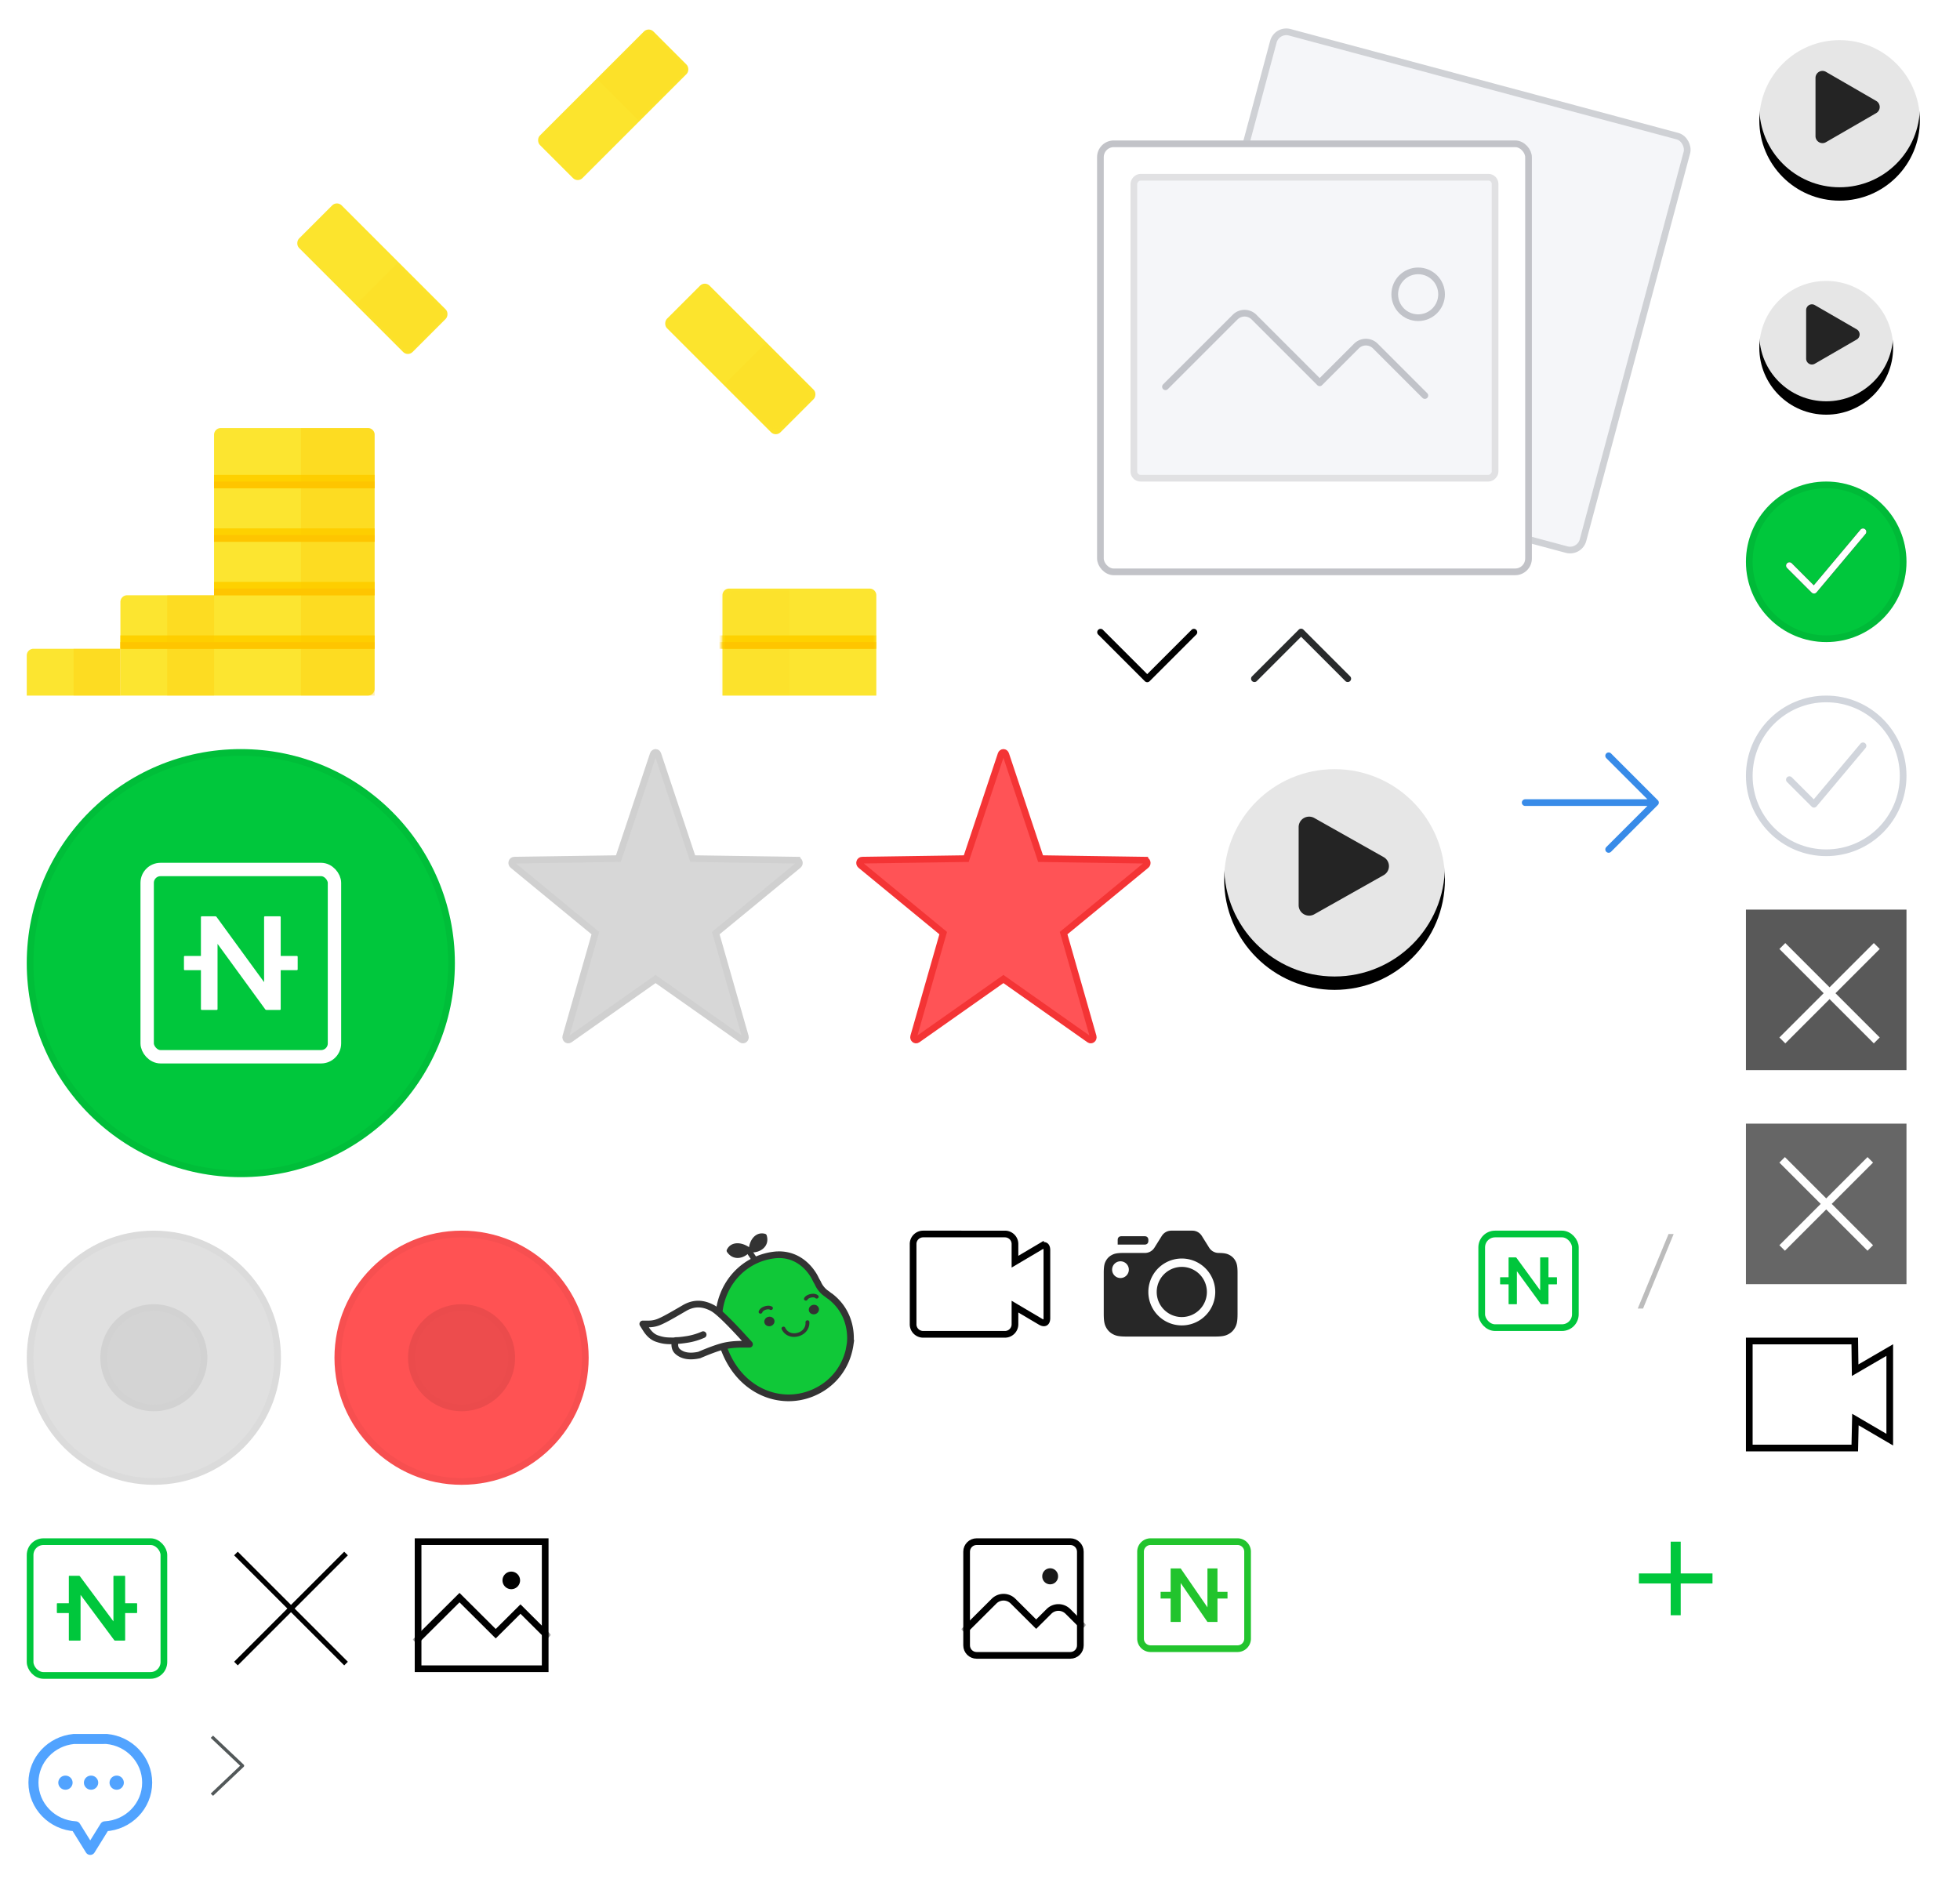 <?xml version="1.0" encoding="utf-8"?><svg width="293" height="282" viewBox="0 0 293 282" xmlns="http://www.w3.org/2000/svg" xmlns:xlink="http://www.w3.org/1999/xlink"><svg width="29" height="24" viewBox="-4 -4 29 24" id="icon_arror_right_21x16_blue" x="223" y="108" xmlns="http://www.w3.org/2000/svg"><path d="M13.477 1l7 7-7 7m7-7H1" fill="none" fill-rule="evenodd" stroke="#388BE8" stroke-linecap="round" stroke-linejoin="round"/></svg><svg width="23" height="16" viewBox="-4 -4 23 16" id="icon_arrow_down_15x8_black" x="160" y="90" xmlns="http://www.w3.org/2000/svg"><path fill-rule="evenodd" d="M7.5 8a.502.502 0 01-.354-.146l-7-7A.502.502 0 01.854.146L7.5 6.793 14.146.146a.502.502 0 01.708.708l-7 7A.502.502 0 017.5 8"/></svg><svg width="23" height="17" viewBox="-4 -4 23 17" id="icon_arrow_down_15x9_white" x="223" y="132" xmlns="http://www.w3.org/2000/svg"><path fill="#FFF" fill-rule="evenodd" d="M7.778 8.383L15 1.063 14 0 7.5 6.538 1 0 0 1.063l7.222 7.32a.39.39 0 00.556 0z"/></svg><svg width="27" height="27" viewBox="-4 -4 27 27" id="icon_arrow_left_19x19_white" x="86" y="226" xmlns="http://www.w3.org/2000/svg"><path d="M9 1L1 9.5 9 18M1 9.5h17.878" fill="none" fill-rule="evenodd" stroke="#FFF" stroke-width="1.5"/></svg><svg width="14" height="18" viewBox="-4 -4 14 18" id="icon_arrow_right_6x10_gray" x="27" y="255" xmlns="http://www.w3.org/2000/svg"><path fill="#525859" fill-rule="evenodd" d="M5.5 5a.23.23 0 01-.073.167L.852 9.5.5 9.167 4.899 5 .5.833.852.5l4.575 4.333A.23.23 0 015.5 5"/></svg><svg width="23" height="16" viewBox="-4 -4 23 16" id="icon_arrow_up_15x8_black" x="183" y="90" xmlns="http://www.w3.org/2000/svg"><path fill="#292b2c" fill-rule="evenodd" d="M7.5 0a.502.502 0 00-.354.146l-7 7a.502.502 0 00.708.708L7.5 1.207l6.646 6.647a.502.502 0 00.708-.708l-7-7A.502.502 0 007.5 0"/></svg><svg width="23" height="17" viewBox="-4 -4 23 17" id="icon_arrow_up_15x9_white" x="72" y="160" xmlns="http://www.w3.org/2000/svg"><path fill="#FFF" fill-rule="evenodd" d="M7.778.117L15 7.437 14 8.5 7.5 1.962 1 8.5 0 7.437 7.222.117a.39.39 0 01.556 0z"/></svg><svg width="27" height="26" viewBox="-4 -4 27 26" id="icon_attach_comment_19x18_white" x="113" y="226" xmlns="http://www.w3.org/2000/svg"><g fill="none" fill-rule="evenodd"><path stroke="#FFF" stroke-linejoin="round" d="M18 7.524C18 4.106 15.336 1.303 11.936 1l-4.894.002C3.653 1.314 1 4.113 1 7.524c0 3.497 2.79 6.346 6.301 6.535l2.19 3.527 2.188-3.527C15.199 13.881 18 11.027 18 7.524z"/><path fill="#FFF" d="M10.432 7.533a.812.812 0 01-.818.805.812.812 0 01-.818-.805.81.81 0 01.818-.803.81.81 0 01.818.803zm3.83 0a.812.812 0 01-.818.805.812.812 0 01-.818-.805.81.81 0 01.818-.803.81.81 0 01.818.803zm-7.66 0a.812.812 0 01-.819.805.812.812 0 01-.818-.805.81.81 0 01.818-.803c.453 0 .819.36.819.803z"/></g></svg><svg width="97" height="90" viewBox="-4 -4 97 90" id="icon_attach_graphic_89x82_gray" x="160" xmlns="http://www.w3.org/2000/svg"><g fill="none" fill-rule="evenodd" transform="translate(0 -1)"><rect width="64" height="64" x="17.5" y="8.5" fill="#F5F6F9" stroke="#CFD1D5" rx="2" transform="rotate(15 49.5 40.5)"/><g transform="translate(0 18)"><rect width="64" height="64" x=".5" y=".5" fill="#FFF" stroke="#C2C3C8" rx="2"/><g transform="matrix(-1 0 0 1 60 5)"><rect width="54" height="45" x=".5" y=".5" fill="#F5F6F9" stroke="#E1E1E3" rx="1"/><circle cx="12" cy="18" r="3.5" stroke="#C1C3C9"/><path stroke="#C1C3C9" stroke-linecap="round" stroke-linejoin="round" d="M11 33.137l7.398-7.398a2 2 0 012.829 0l5.492 5.492 9.816-9.817a2 2 0 012.829 0l10.41 10.41"/></g></g></g></svg><svg width="26" height="26" viewBox="-4 -4 26 26" id="icon_attach_photo_18x18_black" x="140" y="226" xmlns="http://www.w3.org/2000/svg"><defs><path d="M0 16.005C0 17.107.893 18 1.995 18h14.01A1.995 1.995 0 0018 16.005V1.995A1.995 1.995 0 0016.005 0H1.995A1.995 1.995 0 000 1.995v14.01z" id="aja"/></defs><g fill="none" fill-rule="evenodd"><g><mask id="ajb" fill="#fff"><use xlink:href="#aja"/></mask><path stroke="#000" d="M.5 16.005c0 .826.669 1.495 1.495 1.495h14.01c.826 0 1.495-.669 1.495-1.495V1.995C17.5 1.17 16.831.5 16.005.5H1.995C1.17.5.5 1.169.5 1.995v14.01z"/><path d="M.035 13.942l4.568-4.55a2.012 2.012 0 012.83-.008l3.464 3.45 1.918-1.909c.78-.776 2.04-.78 2.83.006l2.39 2.38" stroke="#000" mask="url(#ajb)"/></g><path d="M14.17 5.661a1.182 1.182 0 11-2.363.001 1.182 1.182 0 012.364-.001" fill="#000" opacity=".9"/></g></svg><svg width="32" height="32" viewBox="-4 -4 32 32" id="icon_attach_play_24x24_black" x="257" y="36" xmlns="http://www.w3.org/2000/svg"><defs><filter id="aka" width="140%" height="140%" x="-20%" filterUnits="objectBoundingBox"><feOffset dy="2" in="SourceAlpha" result="shadowOffsetOuter1"/><feGaussianBlur in="shadowOffsetOuter1" result="shadowBlurOuter1" stdDeviation="1"/><feComposite in="shadowBlurOuter1" in2="SourceAlpha" operator="out" result="shadowBlurOuter1"/><feColorMatrix in="shadowBlurOuter1" values="0 0 0 0 0 0 0 0 0 0 0 0 0 0 0 0 0 0 0.2 0"/></filter><path id="akb" d="M20 10c0 5.523-4.477 10-10 10S0 15.523 0 10 4.477 0 10 0s10 4.477 10 10"/></defs><g fill="none" fill-rule="evenodd"><g transform="translate(2)"><use fill="#000" filter="url(#aka)" xlink:href="#akb"/><use fill="#FFF" fill-opacity="0" xlink:href="#akb"/></g><path fill="#FFF" d="M22 10c0 5.523-4.477 10-10 10S2 15.523 2 10 6.477 0 12 0s10 4.477 10 10" opacity=".9"/><path fill="#242424" d="M16.567 9.244l-6.272-3.628a.855.855 0 00-.86 0A.873.873 0 009 6.372v7.256c0 .31.166.6.434.756a.859.859 0 00.862-.001l6.27-3.627a.878.878 0 000-1.512"/></g></svg><svg width="36" height="36" viewBox="-4 -4 36 36" id="icon_attach_play_28x28_black" x="257" xmlns="http://www.w3.org/2000/svg"><defs><filter id="ala" width="133.3%" height="133.3%" x="-16.7%" y="-8.3%" filterUnits="objectBoundingBox"><feOffset dy="2" in="SourceAlpha" result="shadowOffsetOuter1"/><feGaussianBlur in="shadowOffsetOuter1" result="shadowBlurOuter1" stdDeviation="1"/><feComposite in="shadowBlurOuter1" in2="SourceAlpha" operator="out" result="shadowBlurOuter1"/><feColorMatrix in="shadowBlurOuter1" values="0 0 0 0 0 0 0 0 0 0 0 0 0 0 0 0 0 0 0.2 0"/></filter><path id="alb" d="M24 12c0 6.627-5.373 12-12 12S0 18.627 0 12 5.373 0 12 0s12 5.373 12 12"/></defs><g fill="none" fill-rule="evenodd"><g transform="translate(2)"><use fill="#000" filter="url(#ala)" xlink:href="#alb"/><use fill="#FFF" fill-opacity="0" xlink:href="#alb"/></g><path fill="#FFF" d="M14 24C7.373 24 2 18.627 2 12S7.373 0 14 0s12 5.373 12 12-5.373 12-12 12z" opacity=".9"/><path fill="#242424" d="M19.48 11.093l-7.527-4.354a1.035 1.035 0 00-1.031 0 1.053 1.053 0 00-.523.908v8.707c0 .373.2.72.522.906a1.023 1.023 0 001.035 0l7.524-4.352a1.054 1.054 0 00.001-1.815"/></g></svg><svg width="47" height="47" viewBox="-4 -4 47 47" id="icon_attach_play_39x39_black" x="176" y="108" xmlns="http://www.w3.org/2000/svg"><defs><filter id="ama" width="133.3%" height="133.3%" x="-16.7%" y="-10.6%" filterUnits="objectBoundingBox"><feOffset dy="2" in="SourceAlpha" result="shadowOffsetOuter1"/><feGaussianBlur in="shadowOffsetOuter1" result="shadowBlurOuter1" stdDeviation="1.5"/><feComposite in="shadowBlurOuter1" in2="SourceAlpha" operator="out" result="shadowBlurOuter1"/><feColorMatrix in="shadowBlurOuter1" values="0 0 0 0 0 0 0 0 0 0 0 0 0 0 0 0 0 0 0.2 0"/></filter><path id="amb" d="M33 16.5C33 25.612 25.613 33 16.5 33S0 25.612 0 16.5C0 7.387 7.387 0 16.5 0S33 7.387 33 16.5"/></defs><g fill="none" fill-rule="evenodd"><g transform="translate(3 1)"><use fill="#000" filter="url(#ama)" xlink:href="#amb"/><use fill="#FFF" fill-opacity="0" xlink:href="#amb"/></g><path fill="#FFF" d="M36 17.5C36 26.612 28.613 34 19.5 34S3 26.612 3 17.5C3 8.387 10.387 1 19.5 1S36 8.387 36 17.5" opacity=".9"/><path fill="#242424" d="M26.844 16.151l-10.368-5.848a1.585 1.585 0 00-1.55.001 1.556 1.556 0 00-.792 1.35v11.693c0 .555.304 1.073.792 1.349a1.577 1.577 0 001.554-.002l10.362-5.844c.49-.277.792-.794.792-1.35s-.302-1.073-.79-1.349"/></g></svg><svg width="29" height="24" viewBox="-4 -4 29 24" id="icon_attach_video_21x16_black" x="132" y="180" xmlns="http://www.w3.org/2000/svg"><path d="M19.532 2.39l-3.805 2.251V1.993c0-.825-.672-1.493-1.506-1.493H2.006C1.174.5.5 1.17.5 1.994v12.012c0 .825.672 1.494 1.506 1.494h12.215a1.5 1.5 0 001.506-1.493V11.36l3.805 2.25c.614.364.968.162.968-.543V2.934c0-.715-.347-.911-.968-.543z" stroke="#000" fill="none" fill-rule="evenodd"/></svg><svg width="28" height="24" viewBox="-4 -4 28 24" id="icon_camera_20x16_black" x="161" y="180" xmlns="http://www.w3.org/2000/svg"><path fill="#101010" fill-rule="evenodd" d="M2.991 3.333H17.01c1.04 0 1.417.109 1.797.312.38.203.679.502.882.882.204.38.312.757.312 1.798v6.09c0 1.189-.124 1.62-.356 2.054a2.423 2.423 0 01-1.008 1.008c-.435.233-.866.356-2.055.356H3.42c-1.19 0-1.62-.123-2.055-.356A2.423 2.423 0 01.356 14.47C.124 14.035 0 13.604 0 12.415v-6.09c0-1.04.108-1.418.312-1.798a2.12 2.12 0 01.882-.882c.38-.203.757-.312 1.797-.312zm8.676 10.834a5 5 0 100-10 5 5 0 000 10zm0-1.25a3.75 3.75 0 110-7.5 3.75 3.75 0 010 7.5zM2.5 7.083a1.25 1.25 0 100-2.5 1.25 1.25 0 000 2.5zm.224-6.25h3.364c.148 0 .241.024.323.067a.454.454 0 01.189.19.646.646 0 01.067.322v.092a.646.646 0 01-.067.324.454.454 0 01-.19.189.646.646 0 01-.322.066H2.083v-.609c0-.223.024-.303.067-.385A.454.454 0 012.34.9c.08-.043.161-.067.384-.067zm2.693 2.5h.743c.574 0 1.108-.296 1.413-.783L8.677.783A1.667 1.667 0 0110.09 0h3.153c.575 0 1.109.296 1.413.783L15.76 2.55c.305.487.84.783 1.414.783h.326H5.417z" opacity=".9"/></svg><svg width="28" height="24" viewBox="-4 -4 28 24" id="icon_camera_20x16_white" x="189" y="180" xmlns="http://www.w3.org/2000/svg"><path fill="#FFF" fill-rule="evenodd" d="M2.991 3.333H17.01c1.04 0 1.417.109 1.797.312.38.203.679.502.882.882.204.38.312.757.312 1.798v6.09c0 1.189-.124 1.62-.356 2.054a2.423 2.423 0 01-1.008 1.008c-.435.233-.866.356-2.055.356H3.42c-1.19 0-1.62-.123-2.055-.356A2.423 2.423 0 01.356 14.47C.124 14.035 0 13.604 0 12.415v-6.09c0-1.04.108-1.418.312-1.798a2.12 2.12 0 01.882-.882c.38-.203.757-.312 1.797-.312zm8.676 10.834a5 5 0 100-10 5 5 0 000 10zm0-1.25a3.75 3.75 0 110-7.5 3.75 3.75 0 010 7.5zM2.5 7.083a1.25 1.25 0 100-2.5 1.25 1.25 0 000 2.5zm.224-6.25h3.364c.148 0 .241.024.323.067a.454.454 0 01.189.19.646.646 0 01.067.322v.092a.646.646 0 01-.067.324.454.454 0 01-.19.189.646.646 0 01-.322.066H2.083v-.609c0-.223.024-.303.067-.385A.454.454 0 012.34.9c.08-.043.161-.067.384-.067zm2.693 2.5h.743c.574 0 1.108-.296 1.413-.783L8.677.783A1.667 1.667 0 0110.09 0h3.153c.575 0 1.109.296 1.413.783L15.76 2.55c.305.487.84.783 1.414.783h.326H5.417z"/></svg><svg width="18" height="15" viewBox="-4 -4 18 15" id="icon_check_10x7_white" x="206" y="90" xmlns="http://www.w3.org/2000/svg"><path fill="#FFF" fill-rule="evenodd" d="M3.553 7L0 3.476l.695-.68 2.844 2.821L9.284 0 10 .7 3.75 6.812z"/></svg><svg width="32" height="32" viewBox="-4 -4 32 32" id="icon_check_24x24_green" x="257" y="68" xmlns="http://www.w3.org/2000/svg"><defs><filter x="-12.5%" y="-15.4%" width="125%" height="130.8%" filterUnits="objectBoundingBox" id="arc"><feOffset in="SourceAlpha" result="shadowOffsetOuter1"/><feGaussianBlur stdDeviation=".5" in="shadowOffsetOuter1" result="shadowBlurOuter1"/><feColorMatrix values="0 0 0 0 0 0 0 0 0 0 0 0 0 0 0 0 0 0 0.1 0" in="shadowBlurOuter1"/></filter><circle id="ara" cx="12" cy="12" r="12"/><path d="M10.142 15.506l6.987-8.327a.5.5 0 01.766.642l-7.337 8.745a.5.5 0 01-.767 0 .506.506 0 01-.038-.035l-3.607-3.606a.5.5 0 01.708-.708l3.288 3.289z" id="ard"/></defs><g fill="none" fill-rule="evenodd"><mask id="arb" fill="#fff"><use xlink:href="#ara"/></mask><use fill="#00C73C" xlink:href="#ara"/><circle stroke-opacity=".067" stroke="#000" cx="12" cy="12" r="11.5"/><g mask="url(#arb)"><use fill="#000" filter="url(#arc)" xlink:href="#ard"/><use fill="#FFF" xlink:href="#ard"/></g></g></svg><svg width="32" height="32" viewBox="-4 -4 32 32" id="icon_check_24x24_white" x="257" y="100" xmlns="http://www.w3.org/2000/svg"><defs><circle id="asa" cx="12" cy="12" r="12"/></defs><g fill="none" fill-rule="evenodd"><mask id="asb" fill="#fff"><use xlink:href="#asa"/></mask><use fill="#FFF" xlink:href="#asa"/><circle stroke="#D1D5DC" cx="12" cy="12" r="11.5"/><g mask="url(#asb)" fill="#D1D5DC"><path d="M10.142 15.506l6.987-8.327a.5.5 0 01.766.642l-7.337 8.745a.5.5 0 01-.767 0 .506.506 0 01-.038-.035l-3.607-3.606a.5.5 0 11.708-.708l3.288 3.289z"/></g></g></svg><svg width="46" height="46" viewBox="-4 -4 46 46" id="icon_circle_38x38_gray" y="180" xmlns="http://www.w3.org/2000/svg"><g fill="none" fill-rule="evenodd"><circle cx="19" cy="19" r="18.5" fill="#E0E0E0" stroke="#DBDBDB"/><circle cx="19" cy="19" r="7.5" fill="#D4D4D4" stroke="#D2D2D2"/></g></svg><svg width="46" height="46" viewBox="-4 -4 46 46" id="icon_circle_38x38_red" x="46" y="180" xmlns="http://www.w3.org/2000/svg"><g fill="none" fill-rule="evenodd"><circle cx="19" cy="19" r="18.5" fill="#FF5253" stroke="#F74F50"/><circle cx="19" cy="19" r="7.5" fill="#ED4C4D" stroke="#EB4B4C"/></g></svg><svg width="32" height="32" viewBox="-4 -4 32 32" id="icon_close_box_24x24_black" x="257" y="132" xmlns="http://www.w3.org/2000/svg"><g fill="none" fill-rule="evenodd"><path fill="#000" opacity=".65" d="M0 0h24v24H0z"/><path fill="#FFF" d="M12.5 11.617L5.883 5 5 5.883l6.617 6.617L5 19.117l.883.883 6.617-6.617L19.117 20l.883-.883-6.617-6.617L20 5.883 19.117 5z"/></g></svg><svg width="160" height="108" viewBox="-4 -4 160 108" id="icon_coin_152x100" xmlns="http://www.w3.org/2000/svg"><defs><rect id="awc" x="0" y="0" width="24" height="9" rx="1"/><rect id="awe" x="0" y="0" width="24" height="9" rx="1"/><rect id="awg" x="0" y="0" width="24" height="9" rx="1"/><path d="M1 0h21a1 1 0 011 1v15H0V1a1 1 0 011-1z" id="awa"/></defs><g fill="none" fill-rule="evenodd"><path d="M29 60h22a1 1 0 011 1v38a1 1 0 01-1 1H28V61a1 1 0 011-1zM15 85h13v15H14V86a1 1 0 011-1z" fill="#FCE530"/><path fill="#FED100" d="M28 67h24v2H28zM28 75h24v2H28zM28 83h24v2H28zM14 91h38v2H14z"/><path fill="#FEC500" d="M14 92h38v1H14zM28 84h24v1H28zM28 76h24v1H28zM28 68h24v1H28z"/><path d="M41 60h10a1 1 0 011 1v39H41V60zM21 85h7v15h-7z" fill="#FFC500" opacity=".3"/><path d="M1 93h13v7H0v-6a1 1 0 011-1z" fill="#FCE530"/><path fill="#FFC500" opacity=".3" d="M7 93h7v7H7z"/><g><g transform="matrix(-1 0 0 1 127 84)"><mask id="awb" fill="#fff"><use xlink:href="#awa"/></mask><use fill="#FCE530" xlink:href="#awa"/><path fill="#FFC500" opacity=".3" mask="url(#awb)" d="M13 0h16v16H13z"/><path fill="#FED100" mask="url(#awb)" d="M0 7h25v2H0z"/><path fill="#FEC500" mask="url(#awb)" d="M0 8h25v1H0z"/></g></g><g transform="rotate(45 -8.203 68.966)"><mask id="awd" fill="#fff"><use xlink:href="#awc"/></mask><use fill="#FCE42D" xlink:href="#awc"/><path d="M13 0h10a1 1 0 011 1v7a1 1 0 01-1 1H13V0z" fill="#FFC500" opacity=".3" mask="url(#awd)"/></g><g transform="rotate(45 4.812 141.357)"><mask id="awf" fill="#fff"><use xlink:href="#awe"/></mask><use fill="#FCE42D" xlink:href="#awe"/><path d="M13 0h10a1 1 0 011 1v7a1 1 0 01-1 1H13V0z" fill="#FFC500" opacity=".3" mask="url(#awf)"/></g><g transform="scale(1 -1) rotate(45 69.35 87.755)"><mask id="awh" fill="#fff"><use xlink:href="#awg"/></mask><use fill="#FCE42D" xlink:href="#awg"/><path d="M13 0h10a1 1 0 011 1v7a1 1 0 01-1 1H13V0z" fill="#FFC500" opacity=".3" mask="url(#awh)"/></g></g></svg><svg width="27" height="27" viewBox="-4 -4 27 27" id="icon_comment_17x17_blue" y="255" xmlns="http://www.w3.org/2000/svg"><g fill="none" fill-rule="evenodd" stroke="#51A3FF"><path stroke-linejoin="round" stroke-width="1.5" d="M18 7.524C18 4.106 15.336 1.303 11.936 1l-4.894.002C3.653 1.314 1 4.113 1 7.524c0 3.497 2.79 6.346 6.301 6.535l2.19 3.527 2.188-3.527C15.199 13.881 18 11.027 18 7.524z"/><path fill="#51A3FF" stroke-width=".5" d="M10.432 7.533a.812.812 0 01-.818.805.812.812 0 01-.818-.805.81.81 0 01.818-.803.81.81 0 01.818.803zm3.83 0a.812.812 0 01-.818.805.812.812 0 01-.818-.805.81.81 0 01.818-.803.81.81 0 01.818.803zm-7.66 0a.812.812 0 01-.819.805.812.812 0 01-.818-.805.81.81 0 01.818-.803c.453 0 .819.36.819.803z"/></g></svg><svg width="28" height="28" viewBox="-4 -4 28 28" id="icon_gallery_20x20_black" x="58" y="226" xmlns="http://www.w3.org/2000/svg"><defs><path id="aya" d="M0 20h20V0H0z"/></defs><g fill="none" fill-rule="evenodd"><mask id="ayb" fill="#fff"><use xlink:href="#aya"/></mask><path stroke="#000" d="M.5 19.5h19V.5H.5v19z"/><path stroke="#000" mask="url(#ayb)" d="M.04 15.49L6.69 8.867l5.417 5.395 3.7-3.684 4.231 4.214"/><path d="M15.745 6.29a1.313 1.313 0 11-2.626.001 1.313 1.313 0 012.626-.001" fill="#000"/></g></svg><svg width="40" height="34" viewBox="-4 -4 40 34" id="icon_happy_bean_32x26" x="92" y="180" xmlns="http://www.w3.org/2000/svg"><g fill="none" fill-rule="evenodd"><path fill="#10C838" fill-rule="nonzero" stroke="#333" d="M20.175 3.604c4.08-.175 5.727 3.58 5.727 3.58.104.21.217.416.34.616.29.694.789 1.286 1.431 1.7.278.233.46.339.46.339 3.716 2.877 2.939 7.193 2.939 7.193l.014-.004c-.494 3.352-2.6 6.021-5.693 7.282-4.797 1.955-10.598-.28-13.01-6.293l-.05-.12c-2.39-5.955.214-11.683 5.013-13.64a9.141 9.141 0 012.83-.653z"/><g fill="#333"><path fill-rule="nonzero" d="M16.26 2.788a.284.284 0 01-.044.236c-.856 1.15-2.572 1.582-3.528.168a.327.327 0 01-.04-.312c.543-1.222 2.106-1.305 3.46-.316.076.056.13.137.151.224z"/><path fill-rule="nonzero" d="M16.003 3.136a.295.295 0 00.213.12c1.447.095 2.887-.918 2.398-2.545a.335.335 0 00-.218-.23c-1.303-.377-2.372.744-2.47 2.399a.387.387 0 00.077.256z"/><path d="M15.61 2.528a.42.42 0 00-.124.587l.92 1.383a.438.438 0 00.6.127.42.42 0 00.124-.586l-.92-1.384a.438.438 0 00-.6-.127z"/></g><path fill="#333" fill-rule="nonzero" d="M24.929 11.996c.101.378.515.596.923.486.409-.11.657-.505.555-.883a.702.702 0 00-.529-.494.819.819 0 00-.74.199.701.701 0 00-.21.692m1.236-1.85a.292.292 0 00.205-.187.248.248 0 00-.061-.255c-.222-.226-.607-.313-1.054-.242-.375.06-.845.254-1.035.616a.251.251 0 00.017.266.28.28 0 00.256.11.3.3 0 00.238-.155c.07-.134.322-.265.6-.31.245-.039.462-.005.553.087a.29.29 0 00.281.07m-6.408 3.236c.102.378-.147.773-.555.883-.408.109-.821-.109-.923-.487-.101-.378.148-.773.556-.883.408-.109.821.109.922.487m-1.994-.984a.291.291 0 00.209-.202c.032-.125.203-.263.435-.35.261-.103.546-.114.675-.033a.3.3 0 00.29.023.282.282 0 00.17-.229.252.252 0 00-.128-.24c-.346-.22-.851-.151-1.205-.016-.423.16-.711.429-.792.735a.25.25 0 00.075.251c.07.064.174.087.271.061m5.588 3.395c1.05-.282 1.708-1.146 1.637-2.15a.256.256 0 00-.159-.218.306.306 0 00-.285.028.273.273 0 00-.127.244c.053.75-.42 1.37-1.204 1.58-.8.215-1.503-.081-1.836-.773a.272.272 0 00-.23-.15.305.305 0 00-.262.118.256.256 0 00-.031.267c.445.927 1.426 1.34 2.497 1.054"/><g stroke="#333" stroke-linecap="round"><path fill="#FFF" stroke-linejoin="round" d="M4.936 16.49a9.848 9.848 0 00-.458-.011c-.92 0-1.413-.058-2.246-.337-.644-.216-1.195-.698-1.655-1.426l-.485-.767H1a4.09 4.09 0 001.654-.364c.747-.328 1.593-.8 3.658-2.006 1.417-.828 2.786-.765 4.198-.009.8.429 2.362 1.934 4.77 4.574l.763.837H14.91c-1.191 0-2.227.13-3.105.386-.905.264-1.967.663-3.28 1.228-1.377.301-2.463.143-3.218-.52-.447-.391-.497-.985-.371-1.584z"/><path d="M9.114 15.55a9.578 9.578 0 01-2.318.698c-.773.126-1.352.186-1.739.18"/></g></g></svg><svg width="30" height="25" viewBox="-4 -4 30 25" id="icon_movie_22x17_black" x="257" y="196" xmlns="http://www.w3.org/2000/svg"><path d="M16.268.5H.5v16h15.773l.092-4.257 5.135 3.006V1.852l-5.174 3.012L16.268.5z" stroke="#000" fill="none" fill-rule="evenodd"/></svg><svg width="23" height="23" viewBox="-4 -4 23 23" id="icon_npay_15x15_green" x="217" y="180" xmlns="http://www.w3.org/2000/svg"><g fill="none" fill-rule="evenodd"><path fill="#00C63C" d="M9.24 4.063c0-.035.027-.063.061-.063h1.12c.033 0 .06.028.06.063v2.901h1.208c.033 0 .061.028.061.063v.938a.062.062 0 01-.061.062h-1.207v2.91a.062.062 0 01-.061.063H9.419a.137.137 0 01-.098-.05L5.76 6.06v4.877a.063.063 0 01-.062.063H4.58a.063.063 0 01-.061-.063v-2.91H3.312a.063.063 0 01-.062-.062v-.938c0-.035.028-.063.062-.063h1.206V4.063c0-.035.028-.063.061-.063H5.59c.034 0 .078.023.099.05l3.55 4.873v-4.86z"/><rect width="14" height="14" x=".5" y=".5" stroke="#00C63C" rx="2"/></g></svg><svg width="25" height="25" viewBox="-4 -4 25 25" id="icon_npay_17x17_green" x="166" y="226" xmlns="http://www.w3.org/2000/svg"><g fill="none" opacity=".9"><path fill="#FFF" d="M16 15a1 1 0 01-1 1H2a1 1 0 01-1-1V2a1 1 0 011-1h13a1 1 0 011 1v13z"/><path fill="#0ABE16" d="M12 4.5h-1.5v5.818L6.5 4.5H5V8H3.5v1H5v3.5h1.5V6.682l4 5.818H12V9h1.5V8H12V4.5zM16 15a1 1 0 01-1 1H2a1 1 0 01-1-1V2a1 1 0 011-1h13a1 1 0 011 1v13zM15 0H2a2 2 0 00-2 2v13a2 2 0 002 2h13a2 2 0 002-2V2a2 2 0 00-2-2z"/></g></svg><svg width="25" height="25" viewBox="-4 -4 25 25" id="icon_npay_17x17_white" x="191" y="226" xmlns="http://www.w3.org/2000/svg"><path fill="#FFF" fill-rule="evenodd" d="M2 0h13a2 2 0 012 2v13a2 2 0 01-2 2H2a2 2 0 01-2-2V2a2 2 0 012-2zm8.472 4.605v5.508L6.447 4.59a.156.156 0 00-.111-.057H5.19a.071.071 0 00-.07.072v3.288H3.753a.071.071 0 00-.07.07v1.064c0 .038.032.07.07.07H5.12v3.298c0 .04.032.072.07.072h1.268c.038 0 .07-.033.07-.072V6.868l4.036 5.542a.155.155 0 00.111.057h1.135a.07.07 0 00.07-.072V9.097h1.367a.07.07 0 00.07-.07V7.964a.07.07 0 00-.07-.071H11.88V4.605a.07.07 0 00-.07-.072h-1.268a.07.07 0 00-.07.072z"/></svg><svg width="29" height="29" viewBox="-4 -4 29 29" id="icon_npay_21x21_green" y="226" xmlns="http://www.w3.org/2000/svg"><g fill="none" fill-rule="evenodd"><rect stroke="#00C73C" x=".5" y=".5" width="20" height="20" rx="2"/><path d="M12.956 5.687c0-.048.039-.087.087-.087h1.58c.048 0 .086.04.086.087v4.017h1.704c.048 0 .087.04.087.088v1.298c0 .047-.04.086-.087.086H14.71v4.03a.087.087 0 01-.086.087H13.21a.194.194 0 01-.139-.07l-5.028-6.77v6.753c0 .048-.04.087-.087.087h-1.58a.088.088 0 01-.086-.087v-4.03H4.587a.087.087 0 01-.087-.086V9.792c0-.048.04-.088.087-.088H6.29V5.687c0-.048.04-.087.087-.087h1.427c.048 0 .11.031.14.07l5.012 6.747v-6.73z" fill="#00C73C"/></g></svg><svg width="72" height="72" viewBox="-4 -4 72 72" id="icon_npay_circle_64x64_green" y="108" xmlns="http://www.w3.org/2000/svg"><defs><circle id="bfa" cx="32" cy="32" r="32"/></defs><g fill="none" fill-rule="evenodd"><g><use fill="#00C73C" xlink:href="#bfa"/><circle stroke-opacity=".05" stroke="#000" cx="32" cy="32" r="31.5"/></g><g transform="translate(17 17)"><path d="M18.48 8.126c0-.07.054-.126.122-.126h2.239c.067 0 .122.057.122.126v5.802h2.414c.067 0 .123.057.123.126v1.875a.125.125 0 01-.123.125h-2.414v5.82a.125.125 0 01-.122.126h-2.002a.273.273 0 01-.196-.1l-7.123-9.78v9.754a.125.125 0 01-.124.126H9.16a.126.126 0 01-.124-.126v-5.82H6.624a.125.125 0 01-.124-.125v-1.875c0-.069.056-.126.124-.126h2.411V8.126c0-.07.056-.126.124-.126h2.022c.068 0 .156.045.197.1l7.101 9.746v-9.72z" fill="#FFF"/><rect stroke="#FFF" stroke-width="2" x="1" y="1" width="28" height="28" rx="2"/></g></g></svg><svg width="19" height="20" viewBox="-4 -4 19 20" id="icon_plus_11x12_green" x="241" y="226" xmlns="http://www.w3.org/2000/svg"><path fill="#00C73C" fill-rule="evenodd" d="M6.25 5.25H11v1.5H6.25v4.75h-1.5V6.75H0v-1.5h4.75V.5h1.5v4.75z"/></svg><svg width="15" height="20" viewBox="-4 -4 15 20" id="icon_slash_7x12_gray" x="240" y="180" xmlns="http://www.w3.org/2000/svg"><path fill="#B5B5B5" d="M.825 11.647L5.43.502h.765L1.62 11.647z" opacity=".9"/></svg><svg width="52" height="52" viewBox="-4 -4 52 52" id="icon_star_44x44_gray" x="72" y="108" xmlns="http://www.w3.org/2000/svg"><path fill="#D7D7D7" fill-rule="evenodd" stroke="#D0D0D0" d="M43.13 16.606l-15.575-.23-.113-.336L22.35.772c-.121-.363-.579-.363-.7 0l-5.204 15.604-.355.006-15.221.224c-.35.005-.511.508-.216.75l12.344 10.156-.09.315-4.32 15.128c-.109.383.271.677.555.477L22 34.377l.288.202 12.57 8.853c.283.2.663-.094.554-.478l-4.41-15.442.253-.208 12.091-9.948c.295-.242.133-.745-.216-.75z"/></svg><svg width="52" height="52" viewBox="-4 -4 52 52" id="icon_star_44x44_red" x="124" y="108" xmlns="http://www.w3.org/2000/svg"><path fill="#FF5356" fill-rule="evenodd" stroke="#F43435" d="M43.13 16.606l-15.575-.23-.113-.336L22.35.772c-.121-.363-.579-.363-.7 0l-5.204 15.604-.355.006-15.221.224c-.35.005-.511.508-.216.75l12.344 10.156-.09.315-4.32 15.128c-.109.383.271.677.555.477L22 34.377l.288.202 12.57 8.853c.283.2.663-.094.554-.478l-4.41-15.442.253-.208 12.091-9.948c.295-.242.133-.745-.216-.75z"/></svg><svg width="20" height="20" viewBox="-4 -4 20 20" id="icon_x_12x12_white" x="260" y="226" xmlns="http://www.w3.org/2000/svg"><path fill="#FFF" fill-rule="evenodd" d="M6 5.294L.706 0 0 .706 5.294 6 0 11.294.706 12 6 6.706 11.294 12l.706-.706L6.706 6 12 .706 11.294 0z"/></svg><svg width="25" height="25" viewBox="-4 -4 25 25" id="icon_x_17x17_white" x="216" y="226" xmlns="http://www.w3.org/2000/svg"><path d="M8.5 7.5L1 0 0 1l7.5 7.5L0 16l1 1 7.5-7.5L16 17l1-1-7.5-7.5L17 1l-1-1z" fill="#FFF" fill-rule="evenodd"/></svg><svg width="29" height="29" viewBox="-4 -4 29 29" id="icon_x_21x21_black" x="29" y="226" xmlns="http://www.w3.org/2000/svg"><g fill="none"><path fill="#FFF" d="M17.042.586a2 2 0 012.829 0l.543.543a2 2 0 010 2.829L13.872 10.5l6.542 6.542a2 2 0 010 2.829l-.543.543a2 2 0 01-2.829 0L10.5 13.872l-6.542 6.542a2 2 0 01-2.829 0l-.543-.543a2 2 0 010-2.829L7.128 10.5.586 3.958a2 2 0 010-2.829l.543-.543a2 2 0 012.829 0L10.5 7.128 17.042.586zM10.5 9.956L2.544 2 2 2.544 9.956 10.5 2 18.456l.544.544 7.956-7.956L18.456 19l.544-.544-7.956-7.956L19 2.544 18.456 2 10.5 9.956z"/><path fill="#000" d="M10.5 9.956L2.544 2 2 2.544 9.956 10.5 2 18.456l.544.544 7.956-7.956L18.456 19l.544-.544-7.956-7.956L19 2.544 18.456 2z"/></g></svg><svg width="32" height="32" viewBox="-4 -4 32 32" id="icon_x_delete_24x24_black" x="257" y="164" xmlns="http://www.w3.org/2000/svg"><g fill="none" fill-rule="evenodd"><path fill="#000" d="M0 0h24v24H0z" opacity=".6"/><path fill="#FFF" d="M12 11.176L5.824 5 5 5.824 11.176 12 5 18.176l.824.824L12 12.824 18.176 19l.824-.824L12.824 12 19 5.824 18.176 5z"/></g></svg></svg>